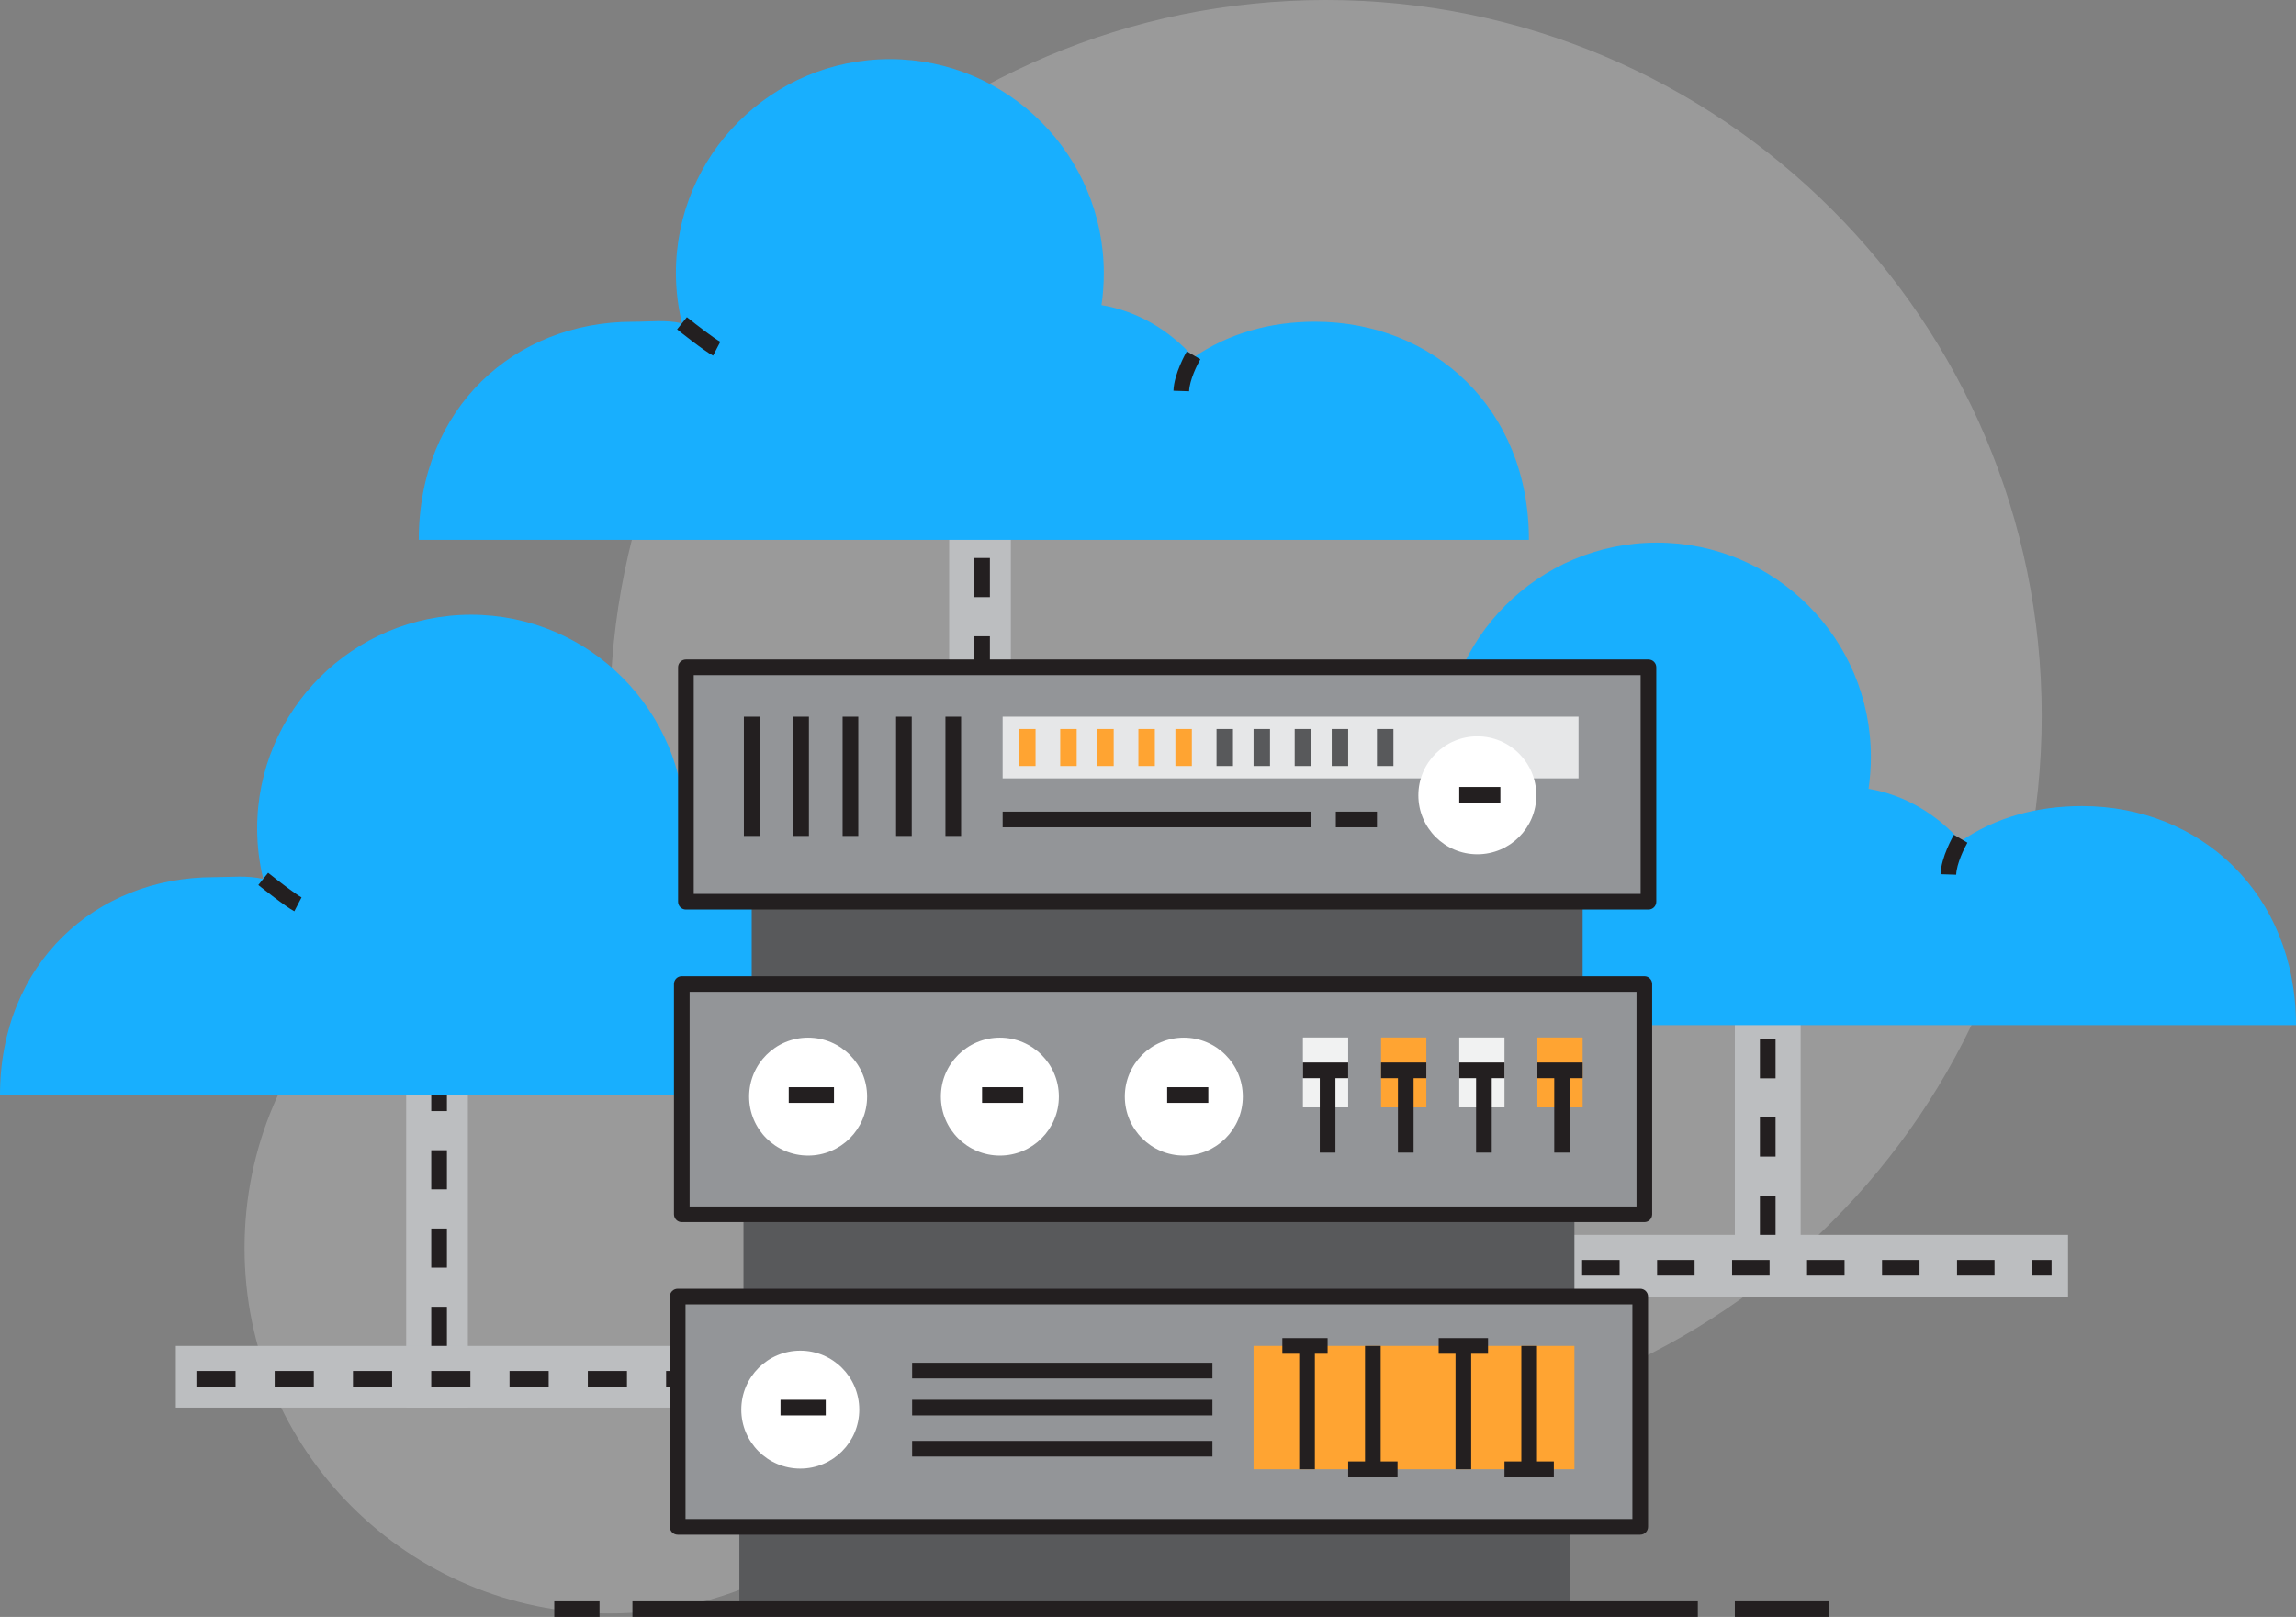 <?xml version="1.0" encoding="iso-8859-1"?>
<!-- Generator: Adobe Illustrator 18.0.0, SVG Export Plug-In . SVG Version: 6.00 Build 0)  -->
<!DOCTYPE svg PUBLIC "-//W3C//DTD SVG 1.1//EN" "http://www.w3.org/Graphics/SVG/1.1/DTD/svg11.dtd">
<svg version="1.1" xmlns="http://www.w3.org/2000/svg" xmlns:xlink="http://www.w3.org/1999/xlink" x="0px" y="0px"
	 viewBox="0 0 521.4 367.262" style="enable-background:new 0 0 521.4 367.262;" xml:space="preserve">
<rect x="0" y="0" width="521.4" height="367.262" fill="#808080" stroke="none"/>
<g id="server_x5F_page36">
	<g>
		<g style="opacity:0.3;">
			<path style="opacity:0.7;fill:#FFFFFF;" d="M463.651,162.556c0,89.775-72.777,162.554-162.553,162.554
				c-89.781,0-162.554-72.779-162.554-162.554C138.544,72.779,211.317,0,301.098,0C390.874,0,463.651,72.779,463.651,162.556z"/>
			<path style="opacity:0.7;fill:#FFFFFF;" d="M221.553,283.459c0,45.844-37.164,83.011-83.009,83.011
				c-45.848,0-83.01-37.167-83.01-83.011s37.161-83.01,83.01-83.01C184.389,200.449,221.553,237.615,221.553,283.459z"/>
		</g>
		<g>
			<g>
				<rect x="92.24" y="235.64" style="fill:#BCBEC0;" width="14.013" height="84.072"/>
				<rect x="39.929" y="305.701" style="fill:#BCBEC0;" width="127.975" height="14.011"/>
				<g>
					<path style="fill:#231F20;" d="M160.155,314.951h-8.889v-3.555h8.889V314.951z M142.377,314.951h-8.889v-3.555h8.889V314.951z
						 M124.6,314.951h-8.889v-3.555h8.889V314.951z M106.822,314.951h-8.889v-3.555h8.889V314.951z M89.044,314.951h-8.889v-3.555
						h8.889V314.951z M71.266,314.951h-8.889v-3.555h8.889V314.951z M53.488,314.951H44.6v-3.555h8.889V314.951z"/>
				</g>
				<g>
					<path style="fill:#231F20;" d="M101.491,305.701h-3.556v-8.889h3.556V305.701z M101.491,287.923h-3.556v-8.889h3.556V287.923z
						 M101.491,270.145h-3.556v-8.889h3.556V270.145z M101.491,252.368h-3.556v-8.889h3.556V252.368z"/>
				</g>
			</g>
			<g>
				<rect x="215.547" y="101.125" style="fill:#BCBEC0;" width="14.012" height="85.007"/>
				<rect x="163.235" y="171.185" style="fill:#FFFFFF;" width="127.976" height="14.947"/>
				<g>
					<path style="fill:#231F20;" d="M283.46,180.435h-8.889v-3.555h8.889V180.435z M265.682,180.435h-8.889v-3.555h8.889V180.435z
						 M247.905,180.435h-8.889v-3.555h8.889V180.435z M230.127,180.435h-8.889v-3.555h8.889V180.435z M212.349,180.435h-8.889
						v-3.555h8.889V180.435z M194.571,180.435h-8.889v-3.555h8.889V180.435z M176.794,180.435h-8.889v-3.555h8.889V180.435z"/>
				</g>
				<g>
					<path style="fill:#231F20;" d="M224.796,171.185h-3.556v-8.889h3.556V171.185z M224.796,153.407h-3.556v-8.889h3.556V153.407z
						 M224.796,135.629h-3.556v-8.889h3.556V135.629z M224.796,117.852h-3.556v-8.889h3.556V117.852z"/>
				</g>
			</g>
			<g>
				<rect x="393.965" y="210.419" style="fill:#BCBEC0;" width="14.946" height="84.072"/>
				<rect x="341.654" y="280.478" style="fill:#BCBEC0;" width="127.976" height="14.013"/>
				<g>
					<g>
						<rect x="346.325" y="286.175" style="fill:#231F20;" width="4.444" height="3.555"/>
					</g>
					<g>
						<path style="fill:#231F20;" d="M452.935,289.73h-8.513v-3.555h8.513V289.73z M435.908,289.73h-8.514v-3.555h8.514V289.73z
							 M418.88,289.73h-8.513v-3.555h8.513V289.73z M401.853,289.73h-8.514v-3.555h8.514V289.73z M384.825,289.73h-8.513v-3.555
							h8.513V289.73z M367.797,289.73h-8.513v-3.555h8.513V289.73z"/>
					</g>
					<g>
						<rect x="461.448" y="286.175" style="fill:#231F20;" width="4.444" height="3.555"/>
					</g>
				</g>
				<g>
					<path style="fill:#231F20;" d="M403.216,280.478h-3.555v-8.889h3.555V280.478z M403.216,262.701h-3.555v-8.889h3.555V262.701z
						 M403.216,244.923h-3.555v-8.889h3.555V244.923z M403.216,227.145h-3.555v-8.889h3.555V227.145z"/>
				</g>
			</g>
			<g>
				<path style="fill:#18AFFE;" d="M203.52,199.229c-10.232,0-19.724,2.715-27.564,8.13c-5.314-6.045-12.619-10.49-20.913-11.867
					c0.344-2.329,0.525-4.808,0.525-7.231c0-26.831-21.756-48.636-48.585-48.636c-26.832,0-48.587,21.72-48.587,48.556
					c0,3.957,0.489,7.781,1.379,11.463c-3.591-0.852-7.339-0.406-11.194-0.406C21.748,199.237,0,218.827,0,248.719h252.106
					C252.106,218.827,230.358,199.229,203.52,199.229z"/>
				<g>
					<path style="fill:#D1D3D4;stroke:#231F20;stroke-width:3.2;stroke-linejoin:round;stroke-miterlimit:10;" d="M0.781,246.903"/>
				</g>
				<g>
					<path style="fill:#D1D3D4;" d="M59.775,199.631c0,0,5.938,4.759,7.884,5.773"/>
					<path style="fill:#231F20;" d="M66.838,206.98c-2.041-1.063-7.553-5.463-8.174-5.961l2.223-2.776
						c2.333,1.87,6.28,4.899,7.594,5.584L66.838,206.98z"/>
				</g>
				<g>
					<path style="fill:#D1D3D4;" d="M175.956,206.904c0,0-2.679,4.589-2.793,8.117"/>
					<path style="fill:#231F20;" d="M174.94,215.079l-3.553-0.115c0.127-3.933,2.915-8.753,3.034-8.956l3.071,1.791
						C176.809,208.972,175.021,212.565,174.94,215.079z"/>
				</g>
			</g>
			<g>
				<path style="fill:#18AFFE;" d="M298.618,73.073c-10.235,0-19.726,2.692-27.564,8.106c-5.315-6.045-12.62-10.502-20.914-11.879
					c0.345-2.327,0.525-4.814,0.525-7.237c0-26.829-21.756-48.638-48.584-48.638c-26.833,0-48.588,21.718-48.588,48.555
					c0,3.956,0.489,7.781,1.38,11.463c-3.59-0.853-7.34-0.36-11.196-0.36c-26.833,0-48.58,19.636-48.58,49.529h252.106
					C347.204,92.718,325.455,73.073,298.618,73.073z"/>
				<g>
					<path style="fill:#D1D3D4;stroke:#231F20;stroke-width:3.2;stroke-linejoin:round;stroke-miterlimit:10;" d="M95.878,120.7"/>
				</g>
				<g>
					<path style="fill:#D1D3D4;" d="M154.873,73.427c0,0,5.939,4.761,7.883,5.775"/>
					<path style="fill:#231F20;" d="M161.934,80.778c-2.04-1.063-7.551-5.465-8.173-5.965l2.224-2.773
						c2.333,1.869,6.28,4.901,7.593,5.585L161.934,80.778z"/>
				</g>
				<g>
					<path style="fill:#D1D3D4;" d="M271.054,80.701c0,0-2.681,4.589-2.795,8.116"/>
					<path style="fill:#231F20;" d="M270.036,88.875l-3.555-0.115c0.128-3.932,2.919-8.752,3.037-8.956l3.071,1.794
						C271.906,82.769,270.116,86.363,270.036,88.875z"/>
				</g>
			</g>
			<g>
				<path style="fill:#18AFFE;" d="M472.812,183.091c-10.233,0-19.725,2.586-27.564,8.001c-5.313-6.045-12.618-10.555-20.913-11.932
					c0.345-2.327,0.525-4.839,0.525-7.262c0-26.831-21.755-48.652-48.584-48.652c-26.834,0-48.589,21.711-48.589,48.548
					c0,3.957,0.49,7.778,1.381,11.459c-3.59-0.853-7.339-0.152-11.195-0.152c-26.833,0-48.581,19.845-48.581,49.737H521.4
					C521.4,202.946,499.649,183.091,472.812,183.091z"/>
				<g>
					<path style="fill:#D1D3D4;stroke:#231F20;stroke-width:3.2;stroke-linejoin:round;stroke-miterlimit:10;" d="M270.074,230.508"
						/>
				</g>
				<g>
					<path style="fill:#D1D3D4;" d="M329.069,183.236c0,0,5.939,4.76,7.883,5.774"/>
					<path style="fill:#231F20;" d="M336.131,190.586c-2.04-1.064-7.552-5.464-8.174-5.964l2.224-2.773
						c2.333,1.87,6.281,4.9,7.592,5.584L336.131,190.586z"/>
				</g>
				<g>
					<path style="fill:#D1D3D4;" d="M445.248,190.508c0,0-2.679,4.59-2.792,8.118"/>
					<path style="fill:#231F20;" d="M444.234,198.683l-3.555-0.113c0.126-3.935,2.916-8.756,3.034-8.958l3.072,1.792
						C446.102,192.576,444.314,196.17,444.234,198.683z"/>
				</g>
			</g>
			<g>
				<rect x="170.707" y="205.748" style="fill:#58595B;" width="188.696" height="17.75"/>
				<rect x="168.839" y="275.808" style="fill:#58595B;" width="188.696" height="18.683"/>
				<rect x="167.905" y="346.802" style="fill:#58595B;" width="188.696" height="18.683"/>
				<g>
					<rect x="155.762" y="151.569" style="fill:#939598;" width="218.587" height="53.245"/>
					<path style="fill:#231F20;" d="M374.349,206.592H155.762c-0.982,0-1.778-0.795-1.778-1.777v-53.245
						c0-0.982,0.796-1.777,1.778-1.777h218.587c0.982,0,1.777,0.795,1.777,1.777v53.245
						C376.126,205.796,375.331,206.592,374.349,206.592z M157.54,203.037h215.032v-49.691H157.54V203.037z"/>
				</g>
				<g>
					<rect x="154.827" y="223.497" style="fill:#939598;" width="218.587" height="52.311"/>
					<path style="fill:#231F20;" d="M373.415,277.586H154.827c-0.982,0-1.778-0.795-1.778-1.777v-52.311
						c0-0.982,0.796-1.777,1.778-1.777h218.587c0.982,0,1.777,0.795,1.777,1.777v52.311
						C375.192,276.79,374.397,277.586,373.415,277.586z M156.605,274.031h215.032v-48.757H156.605V274.031z"/>
				</g>
				<g>
					<rect x="153.893" y="294.491" style="fill:#939598;" width="218.587" height="52.311"/>
					<path style="fill:#231F20;" d="M372.48,348.58H153.893c-0.982,0-1.778-0.795-1.778-1.777v-52.311
						c0-0.982,0.796-1.777,1.778-1.777H372.48c0.982,0,1.777,0.795,1.777,1.777v52.311
						C374.258,347.784,373.462,348.58,372.48,348.58z M155.671,345.025h215.032v-48.757H155.671V345.025z"/>
				</g>
				<g>
					<rect x="143.618" y="363.708" style="fill:#231F20;" width="241.941" height="3.555"/>
				</g>
				<g>
					<rect x="168.929" y="162.778" style="fill:#231F20;" width="3.556" height="27.091"/>
				</g>
				<g>
					<rect x="180.139" y="162.778" style="fill:#231F20;" width="3.556" height="27.091"/>
				</g>
				<g>
					<rect x="191.348" y="162.778" style="fill:#231F20;" width="3.556" height="27.091"/>
				</g>
				<g>
					<rect x="203.492" y="162.778" style="fill:#231F20;" width="3.556" height="27.091"/>
				</g>
				<g>
					<rect x="214.702" y="162.778" style="fill:#231F20;" width="3.556" height="27.091"/>
				</g>
				<rect x="227.69" y="162.778" style="fill:#E6E7E8;" width="130.779" height="14.012"/>
				<circle style="fill:#FFFFFF;" cx="335.49" cy="180.64" r="13.396"/>
				<g>
					<rect x="331.379" y="178.749" style="fill:#231F20;" width="9.34" height="3.555"/>
				</g>
				<circle style="fill:#FFFFFF;" cx="183.514" cy="249.074" r="13.396"/>
				<g>
					<rect x="179.115" y="246.941" style="fill:#231F20;" width="10.276" height="3.555"/>
				</g>
				<circle style="fill:#FFFFFF;" cx="227.063" cy="249.074" r="13.397"/>
				<g>
					<rect x="223.019" y="246.941" style="fill:#231F20;" width="9.341" height="3.555"/>
				</g>
				<circle style="fill:#FFFFFF;" cx="268.834" cy="249.074" r="13.396"/>
				<g>
					<rect x="265.054" y="246.941" style="fill:#231F20;" width="9.341" height="3.555"/>
				</g>
				<g>
					<rect x="227.69" y="184.354" style="fill:#231F20;" width="70.06" height="3.555"/>
				</g>
				<g>
					<rect x="303.354" y="184.354" style="fill:#231F20;" width="9.341" height="3.555"/>
				</g>
				<rect x="231.426" y="165.58" style="fill:#FFA432;" width="3.737" height="8.407"/>
				<rect x="240.767" y="165.58" style="fill:#FFA432;" width="3.737" height="8.407"/>
				<rect x="249.175" y="165.58" style="fill:#FFA432;" width="3.736" height="8.407"/>
				<rect x="258.517" y="165.58" style="fill:#FFA432;" width="3.736" height="8.407"/>
				<rect x="266.923" y="165.58" style="fill:#FFA432;" width="3.737" height="8.407"/>
				<rect x="276.264" y="165.58" style="fill:#58595B;" width="3.737" height="8.407"/>
				<rect x="284.672" y="165.58" style="fill:#58595B;" width="3.736" height="8.407"/>
				<rect x="294.013" y="165.58" style="fill:#58595B;" width="3.737" height="8.407"/>
				<rect x="302.421" y="165.58" style="fill:#58595B;" width="3.736" height="8.407"/>
				<rect x="312.695" y="165.58" style="fill:#58595B;" width="3.738" height="8.407"/>
				<rect x="295.881" y="235.64" style="fill:#F1F2F2;" width="10.276" height="15.881"/>
				<rect x="313.629" y="235.64" style="fill:#FFA432;" width="10.276" height="15.881"/>
				<rect x="331.379" y="235.64" style="fill:#F1F2F2;" width="10.275" height="15.881"/>
				<rect x="349.126" y="235.64" style="fill:#FFA432;" width="10.277" height="15.881"/>
				<g>
					<rect x="299.709" y="243.113" style="fill:#231F20;" width="3.555" height="18.684"/>
				</g>
				<g>
					<rect x="317.458" y="243.113" style="fill:#231F20;" width="3.555" height="18.684"/>
				</g>
				<g>
					<rect x="335.205" y="243.113" style="fill:#231F20;" width="3.555" height="18.684"/>
				</g>
				<g>
					<rect x="352.955" y="243.113" style="fill:#231F20;" width="3.555" height="18.684"/>
				</g>
				<g>
					<rect x="295.881" y="241.336" style="fill:#231F20;" width="10.276" height="3.555"/>
				</g>
				<g>
					<rect x="313.629" y="241.336" style="fill:#231F20;" width="10.276" height="3.555"/>
				</g>
				<g>
					<rect x="331.379" y="241.336" style="fill:#231F20;" width="10.275" height="3.555"/>
				</g>
				<g>
					<rect x="349.126" y="241.336" style="fill:#231F20;" width="10.277" height="3.555"/>
				</g>
				<rect x="284.672" y="305.701" style="fill:#FFA432;" width="72.862" height="28.024"/>
				<circle style="fill:#FFFFFF;" cx="181.736" cy="320.174" r="13.396"/>
				<g>
					<rect x="177.247" y="317.935" style="fill:#231F20;" width="10.274" height="3.555"/>
				</g>
				<g>
					<rect x="295.038" y="305.701" style="fill:#231F20;" width="3.555" height="28.024"/>
				</g>
				<g>
					<rect x="291.211" y="303.924" style="fill:#231F20;" width="10.276" height="3.555"/>
				</g>
				<g>
					<rect x="309.984" y="305.701" style="fill:#231F20;" width="3.555" height="28.024"/>
				</g>
				<g>
					<rect x="306.157" y="331.948" style="fill:#231F20;" width="11.211" height="3.555"/>
				</g>
				<g>
					<rect x="330.535" y="305.701" style="fill:#231F20;" width="3.555" height="28.024"/>
				</g>
				<g>
					<rect x="326.708" y="303.924" style="fill:#231F20;" width="11.209" height="3.555"/>
				</g>
				<g>
					<rect x="345.481" y="305.701" style="fill:#231F20;" width="3.555" height="28.024"/>
				</g>
				<g>
					<rect x="341.654" y="331.948" style="fill:#231F20;" width="11.21" height="3.555"/>
				</g>
				<g>
					<rect x="207.138" y="309.528" style="fill:#231F20;" width="68.192" height="3.555"/>
				</g>
				<g>
					<rect x="207.138" y="317.935" style="fill:#231F20;" width="68.192" height="3.555"/>
				</g>
				<g>
					<rect x="207.138" y="327.276" style="fill:#231F20;" width="68.192" height="3.555"/>
				</g>
			</g>
			<g>
				<rect x="393.965" y="363.708" style="fill:#231F20;" width="21.485" height="3.555"/>
			</g>
			<g>
				<rect x="125.869" y="363.708" style="fill:#231F20;" width="10.274" height="3.555"/>
			</g>
		</g>
	</g>
</g>
<g id="Layer_1">
</g>
</svg>

